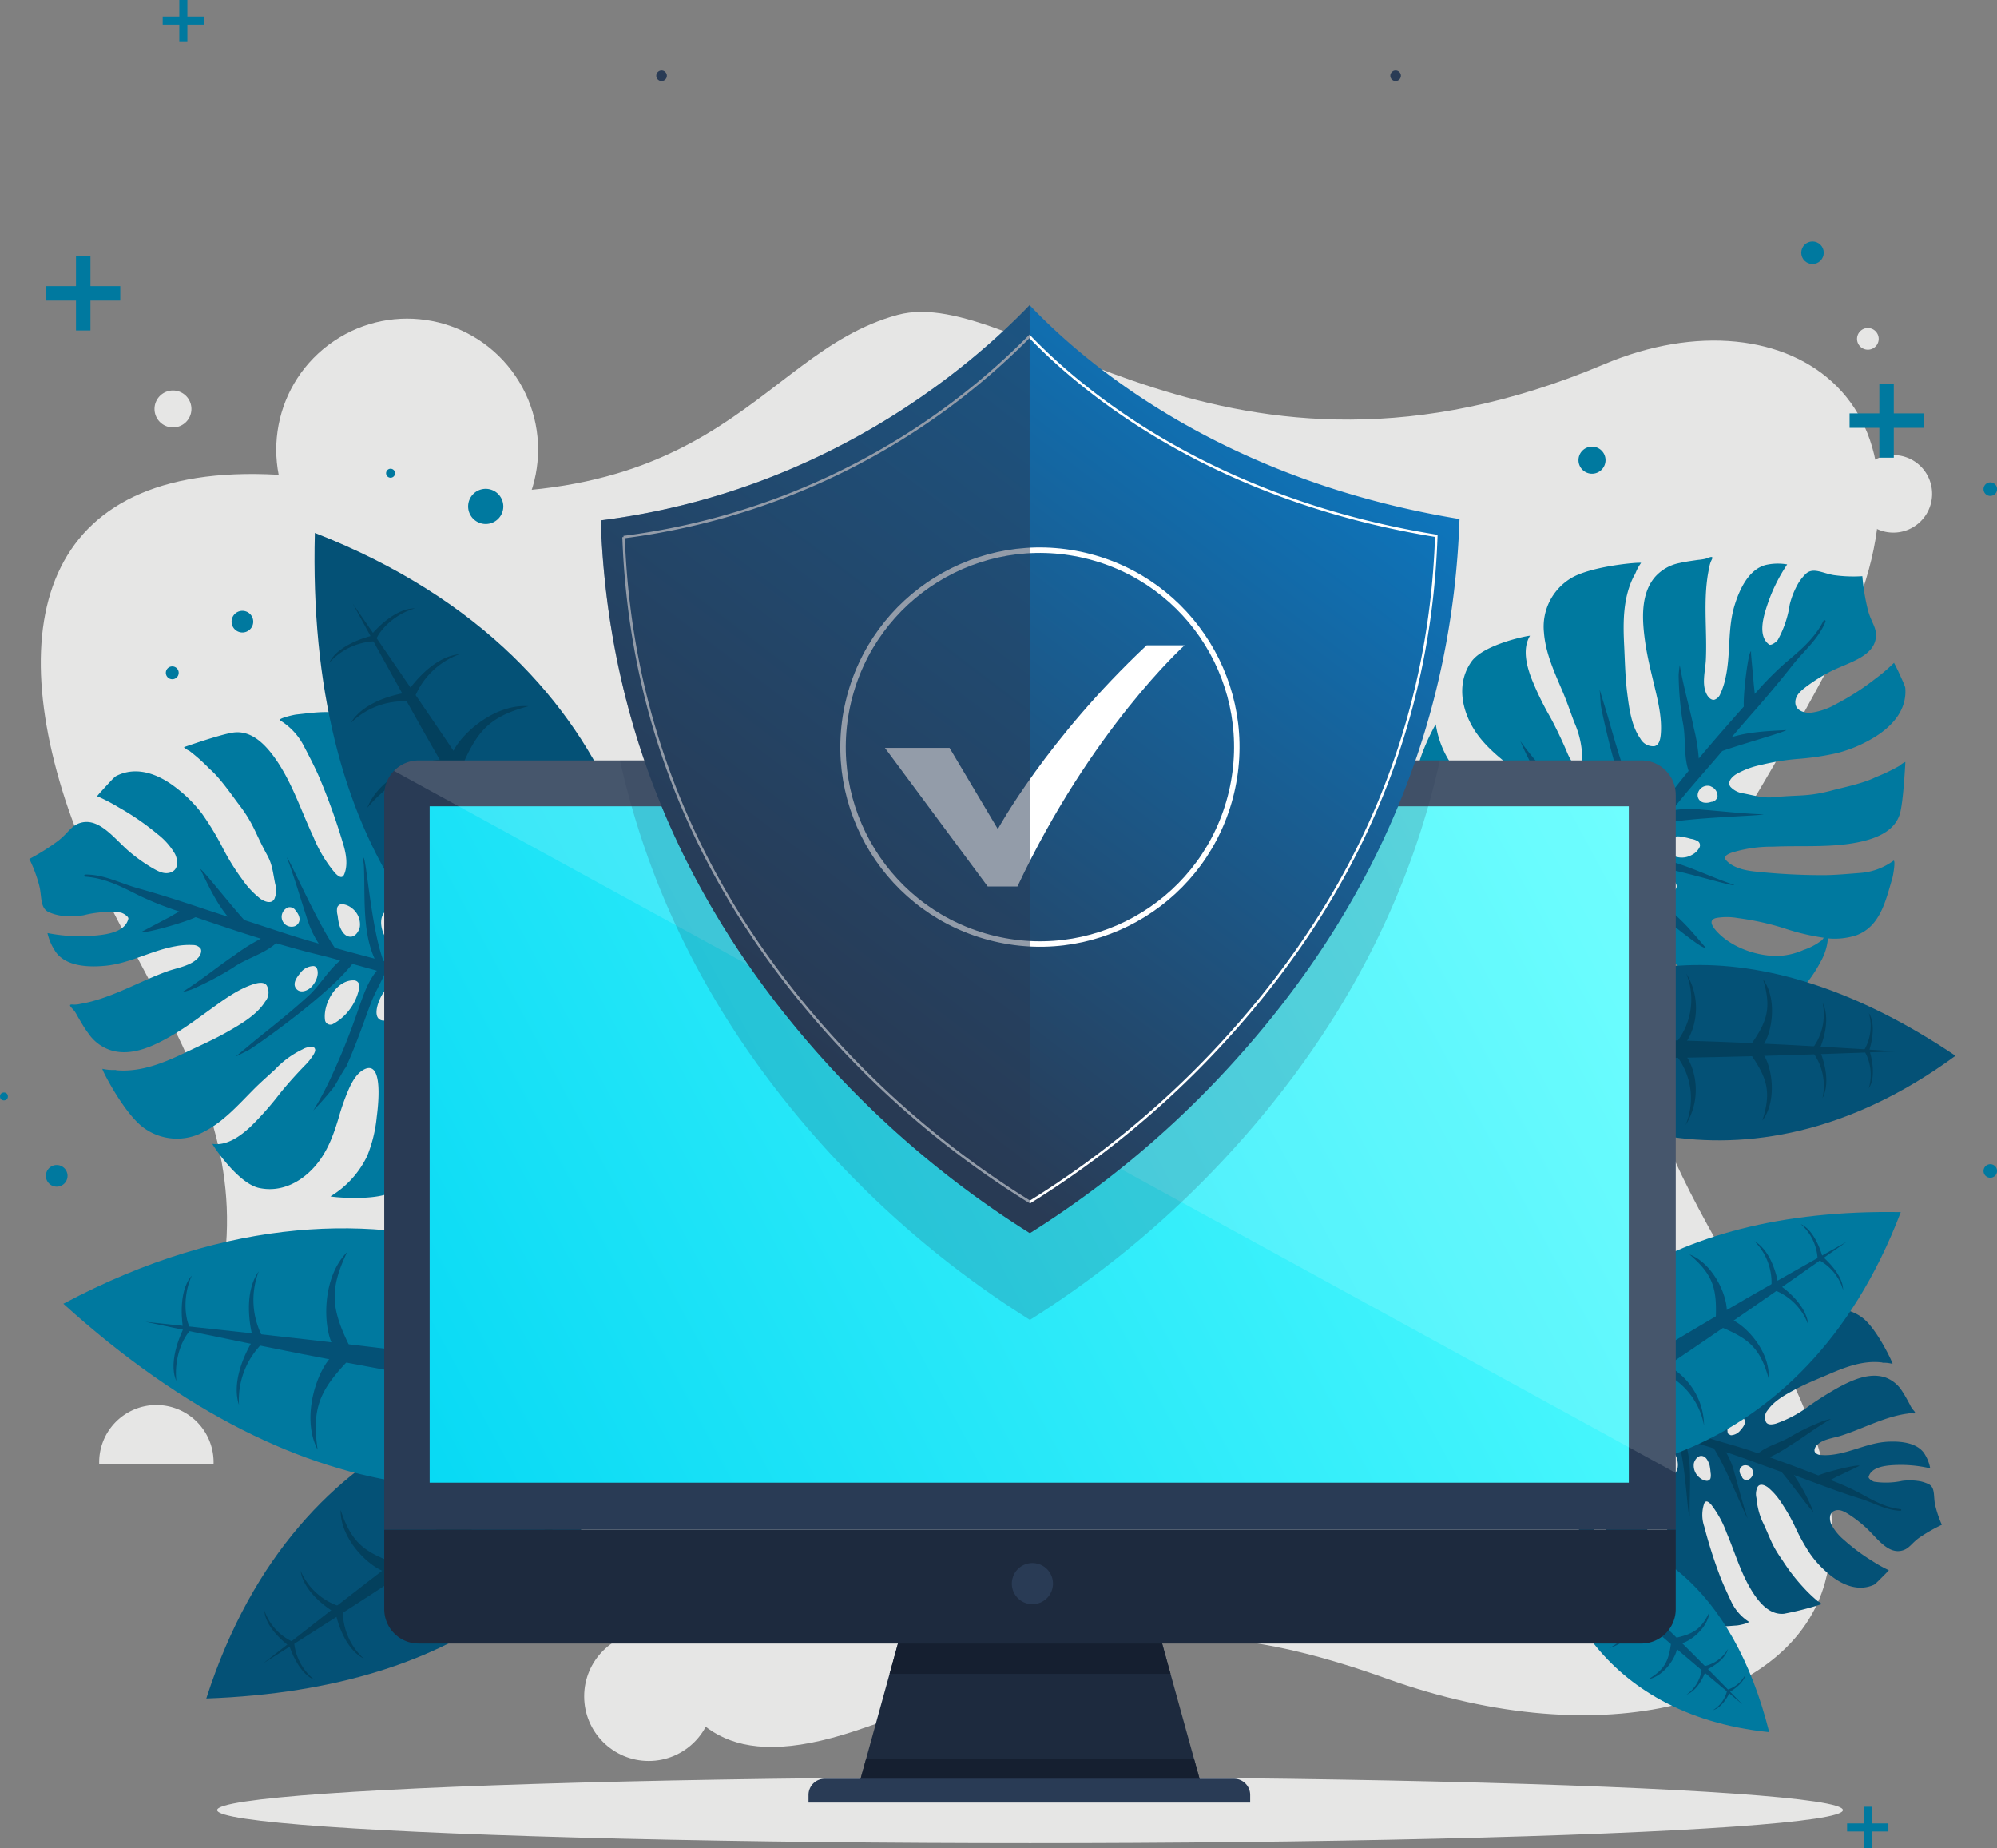 <svg xmlns="http://www.w3.org/2000/svg" xmlns:xlink="http://www.w3.org/1999/xlink" viewBox="0 0 368.99 341.4"><rect x="0" y="0" width="368.99" height="341.4" fill="#808080" stroke="none"/><defs><style>.cls-1{isolation:isolate;}.cls-2{fill:#e6e6e5;}.cls-14,.cls-16,.cls-3{fill:none;}.cls-4{fill:#00799f;}.cls-5{fill:#045176;}.cls-6{fill:#03405d;}.cls-7{fill:#1d2a3e;}.cls-8{fill:#151f30;}.cls-12,.cls-17,.cls-9{fill:#293b55;}.cls-10{fill:url(#Degradado_sin_nombre_2);}.cls-11,.cls-15{fill:#fff;}.cls-11{opacity:0.14;}.cls-12{opacity:0.2;}.cls-12,.cls-17{mix-blend-mode:multiply;}.cls-13{fill:url(#Degradado_sin_nombre_59);}.cls-14,.cls-16{stroke:#fff;stroke-miterlimit:10;}.cls-14{stroke-width:0.46px;}.cls-16{stroke-width:1.01px;}.cls-17{opacity:0.5;}</style><linearGradient id="Degradado_sin_nombre_2" x1="75.59" y1="273.07" x2="308.74" y2="147.64" gradientUnits="userSpaceOnUse"><stop offset="0" stop-color="#07d9f4"/><stop offset="1" stop-color="#5affff"/></linearGradient><linearGradient id="Degradado_sin_nombre_59" x1="140.24" y1="185.15" x2="273.91" y2="9.41" gradientUnits="userSpaceOnUse"><stop offset="0" stop-color="#293b55"/><stop offset="1" stop-color="#0091ed"/></linearGradient></defs><title>Asset 2</title><g class="cls-1"><g id="Layer_2" data-name="Layer 2"><g id="OBJECTS"><path class="cls-2" d="M36.61,250.89c17.84-43.53-13.82-67.9-25.14-105s.66-64.82,50.81-57C132.47,99.74,139,65.42,165.87,58.17c22-5.93,60.51,38.72,130.55,9.11,33.86-14.31,66.83,7.24,42.24,54.46-17.45,33.51-35.61,55.51-34.91,71.91,1.29,30.21,42.46,65.94,33.46,98.69-6.08,22.16-40.69,32.23-81,17.76-44.69-16.06-58.41-3.6-98.05,9.61-49,16.35-25.37-39.44-69.85-32.77"/><circle class="cls-2" cx="75.23" cy="83.05" r="24.19" transform="translate(-33.62 56.46) rotate(-34.1)"/><path class="cls-2" d="M35.37,75.55A3.41,3.41,0,1,1,32,72.14,3.41,3.41,0,0,1,35.37,75.55Z"/><path class="cls-2" d="M357,91.22a7.16,7.16,0,1,1-7.15-7.15A7.15,7.15,0,0,1,357,91.22Z"/><path class="cls-2" d="M347.13,62.6a2,2,0,1,1-2-2A2,2,0,0,1,347.13,62.6Z"/><circle class="cls-2" cx="119.87" cy="313.38" r="11.93"/><path class="cls-2" d="M18.33,270.45a10.57,10.57,0,1,1,21.13,0"/><path class="cls-3" d="M315,148.3a2,2,0,0,0,1.26-.15l.1,0a1.25,1.25,0,0,0,1.06-1,1.88,1.88,0,0,0-1.29-1.86,1.84,1.84,0,0,0-2.37,1.51A1.39,1.39,0,0,0,315,148.3Z"/><path class="cls-3" d="M302.18,145.43c.47,1,1.57,2.23,2.78,2.22a.67.67,0,0,0,.68-.55c.59-.69,0-1.93-.33-2.62s-1.1-1.95-2.14-1.82C301.86,142.83,301.74,144.47,302.18,145.43Z"/><path class="cls-3" d="M308.11,155.31c-.68.92,0,2.05.83,2.6a3.75,3.75,0,0,0,3.63.05l.09-.05a3.17,3.17,0,0,0,1.42-1.41.9.9,0,0,0-.27-1.09,2.37,2.37,0,0,0-1.34-.47,5.65,5.65,0,0,0-1.81-.4A2.87,2.87,0,0,0,308.11,155.31Z"/><path class="cls-3" d="M304.92,161.63a1,1,0,0,0-.41,1.52,4.67,4.67,0,0,0,4.39,1.49.92.92,0,0,0,.89-1.26C309.11,161.63,306.51,161.17,304.92,161.63Z"/><path class="cls-3" d="M295.64,150.36c.52.93,1.41,2.49,2.56,2.84a3.67,3.67,0,0,0,.72.42,1,1,0,0,0,1.36-.53c1.4-3.05-1.91-7.06-4.8-7.76-.68-.16-1.18.52-1.15,1.12A9.31,9.31,0,0,0,295.64,150.36Z"/><path class="cls-3" d="M296.06,157.28c-.73-1.23-3.48-3.87-4.64-2.24-.69,1,.29,2.34,1.08,2.89a6.35,6.35,0,0,0,1.69.79,4.84,4.84,0,0,0,.93.22,2.36,2.36,0,0,0,.46,0c.08,0,.5-.11.23-.06C296.61,158.74,296.8,157.54,296.06,157.28Z"/><path class="cls-3" d="M337,173.23a41.85,41.85,0,0,1-7.39-1.77,50.07,50.07,0,0,0-8.54-1.87,11.39,11.39,0,0,0-3.95,0c-1.41.36-.77,1.44-.07,2.26,2.68,3.11,7.53,4.83,11.56,4.75a13,13,0,0,0,4.66-1.11,11.48,11.48,0,0,0,3.26-1.7A2.37,2.37,0,0,0,337,173.23Z"/><path class="cls-4" d="M349.66,162.2c.17-.58.65-3.53.16-3.17a11.85,11.85,0,0,1-6.18,2.24c-2.14.17-4.88.42-7,.4a117,117,0,0,1-12.34-.67c-1.8-.18-4-.64-5.29-2-.74-.77.24-1.22.91-1.47a25,25,0,0,1,7.69-1.12c5.5-.25,11.17.28,16.56-1,3-.73,6-2.08,6.89-5.12.65-2.31,1-9.53,1-9.53a3.22,3.22,0,0,0-1,.66l0,0a34.82,34.82,0,0,1-4.51,2.16c-2.26,1.16-6.48,2-8,2.43-4.62,1.22-6,.79-10.79,1.26-2,.2-3.53-.3-5.55-.69a4,4,0,0,1-2.46-1.22c-.69-.9.28-1.84,1-2.31a15.5,15.5,0,0,1,4.67-1.75,43,43,0,0,1,7.13-1.13,48.93,48.93,0,0,0,6.93-1.06,25.29,25.29,0,0,0,6.24-2.55c3.54-2,6.7-5.15,6.32-9.5,0-.12-.19-.55-.24-.7s-1.09-2.48-1.58-3.43c-.09-.16-.18-.32-.26-.48l-.43.41a32.89,32.89,0,0,1-3.07,2.57,46.83,46.83,0,0,1-7.29,4.68,12.4,12.4,0,0,1-4.58,1.56c-1.19.07-2.79-.37-2.86-1.82s1.19-2.37,2.14-3.09a31.65,31.65,0,0,1,3.9-2.47c3.19-1.76,8.24-2.73,8.81-6.33.32-2.07-.95-3-1.54-5.67a39.69,39.69,0,0,1-.93-5.85,26.05,26.05,0,0,1-5.3-.2c-2-.33-3.8-1.49-5.14-.24a8.84,8.84,0,0,0-1.36,1.69,14.94,14.94,0,0,0-1.62,4,19.18,19.18,0,0,1-2.18,6.48c-.22.39-1.27,1.15-1.62.9-2.25-1.63-.95-5.53-.24-7.62a30.85,30.85,0,0,1,3.23-6.66c.11-.18.22-.35.34-.52a10,10,0,0,0-4,.11c-3.16.84-4.84,4.6-5.71,7.43-1.34,4.31-.69,8.93-1.66,13.32a13.41,13.41,0,0,1-1,3.09,1.76,1.76,0,0,1-1.1,1.05c-.58.11-1.15-.5-1.39-1-1-1.85-.25-4.43-.16-6.41.23-5-.42-10,.26-15,.09-.69.22-1.38.37-2.07a4.72,4.72,0,0,1,.4-1.29c.61-1.11-.61-.39-1.21-.25a12.16,12.16,0,0,1-1.33.19c-1.12.17-2.25.31-3.36.57a8.13,8.13,0,0,0-4.54,2.59c-2.71,3.18-2.36,8-1.83,11.83.39,2.83,1.07,5.52,1.73,8.29s1.45,6,1.17,9c-.07.75-.26,1.92-1.15,2.12a2.66,2.66,0,0,1-2.62-1.4c-1.68-2.37-2.09-5.73-2.44-8.53s-.41-5.79-.55-8.68c-.22-4.43-.22-9,1.9-13a.36.36,0,0,0,.11-.13c0-.09.07-.19.11-.28a8.45,8.45,0,0,1,1-1.82c.16-.22-9.22.51-13,2.85a10.44,10.44,0,0,0-4.94,10c.29,3.93,2.08,7.65,3.59,11.24.73,1.75,1.33,3.54,2,5.32a16.9,16.9,0,0,1,1.47,6.15,2.75,2.75,0,0,1-.45,2s0,0,0,.06a.7.7,0,0,1-.79-.11,3.42,3.42,0,0,1-.5-.55,11.88,11.88,0,0,1-1.17-2.27c-.9-2.08-1.86-4.12-2.94-6.12a56,56,0,0,1-3.6-7.44c-.87-2.38-1.59-5.36-.19-7.68.07-.12-8.5,1.47-10.83,4.79s-2.05,7.36-.4,10.87c1.54,3.27,4,5.55,6.77,7.79a41.08,41.08,0,0,1,4.25,3.88c1,1.14,2.12,2.56,2.08,4.18-.08,3.63-7.74-.8-9-1.54a26.75,26.75,0,0,1-5.92-4.37,17.66,17.66,0,0,1-4.35-9.23c0-.19-3.73,6.6-3.66,10.4a12.43,12.43,0,0,0,3.09,8.54c2.16,2.24,5.11,2.92,8.06,3.45,2.48.44,6.17.88,8,3a2.56,2.56,0,0,1,.2.26c.83,1.76-.91,2.58-2.44,2.45a13.2,13.2,0,0,1-4-1.15,16.64,16.64,0,0,1-3.53-1.89c-1.46-1.09-2.58-2.57-4-3.71-.24-.19.36,7.45,3.16,10.14s5.87,5.25,9.56,6.62c2.36.88,4,1.27,6.34.61a14.87,14.87,0,0,0,4.23-1.86c2.79-2.07,4.4.85,2.46,5.36-1.32,3.09.88,6.57,3.07,9,2.33,2.62,6.9,5.34,10.36,5.79,3.23.43,11.82-1,13.94-2.84-3-.87-9.47-2.82-12.19-6.55a10.88,10.88,0,0,1-2.06-7.71c2.4,3.74,6.14,6.39,9.6,9.09,2.62,2.05,5.58,4.08,9,4.22s6.38-2.06,8.58-4.53a23.9,23.9,0,0,0,3.34-4.87,10.31,10.31,0,0,0,1.34-4.29,13.1,13.1,0,0,0,5.25-.57C347.45,171.13,348.43,166.35,349.66,162.2ZM295.58,159a2.36,2.36,0,0,1-.46,0,4.84,4.84,0,0,1-.93-.22,6.35,6.35,0,0,1-1.69-.79c-.79-.55-1.77-1.93-1.08-2.89,1.16-1.63,3.91,1,4.64,2.24.37.36.55,1.46-.25,1.61C296.08,158.84,295.66,158.94,295.58,159Zm3.34-5.33a3.67,3.67,0,0,1-.72-.42,10,10,0,0,1-2.56-2.84,9.31,9.31,0,0,1-1.31-3.91c0-.6.47-1.28,1.15-1.12,2.89.7,6.2,4.71,4.8,7.76A1,1,0,0,1,298.92,153.62Zm6-6c-1.21,0-2.31-1.18-2.78-2.22s-.32-2.6,1-2.77c1-.13,1.75,1.05,2.14,1.82a3.13,3.13,0,0,1,.33,2.62C305.5,147.38,305.36,147.64,305,147.65Zm11.14-2.4a1.88,1.88,0,0,1,1.29,1.86,1.25,1.25,0,0,1-1.06,1l-.1,0a2.58,2.58,0,0,1-1.26.15,1.39,1.39,0,0,1-1.24-1.54A1.84,1.84,0,0,1,316.1,145.25Zm-8,10.06a2.87,2.87,0,0,1,2.55-.77,12.74,12.74,0,0,1,1.81.4,3.36,3.36,0,0,1,1.34.47.9.9,0,0,1,.27,1.09,3.17,3.17,0,0,1-1.42,1.41l-.09.05a3.75,3.75,0,0,1-3.63-.05C308.15,157.36,307.43,156.23,308.11,155.31Zm.79,9.33a4.67,4.67,0,0,1-4.39-1.49,1,1,0,0,1,.41-1.52c1.59-.46,4.19,0,4.87,1.75A.92.92,0,0,1,308.9,164.64Zm27.65,9.13a11.48,11.48,0,0,1-3.26,1.7,13,13,0,0,1-4.66,1.11c-4,.08-8.88-1.64-11.56-4.75-.7-.82-1.34-1.9.07-2.26a11.39,11.39,0,0,1,3.95,0,50.07,50.07,0,0,1,8.54,1.87,41.85,41.85,0,0,0,7.39,1.77A2.37,2.37,0,0,1,336.55,173.77Z"/><path class="cls-5" d="M294.28,169.52l1.51-2.21c2.16,2.47,4.12,9.79,4.45,10.43.16.32.33.66.51,1-.12-1.39-.89-8.48-4-12.68.42-.59.54-.91,1-1.5a11.05,11.05,0,0,1,3.86.93,25.35,25.35,0,0,1,5,3.42c2.66,2.14,8.21,6.68,8.55,6.15-1.13-1.29-2.22-2.62-3.38-3.86a33.24,33.24,0,0,0-7.35-5.91,13.91,13.91,0,0,0-5.71-2.12q1.35-1.83,2.71-3.63c6.6.25,18.83,4.45,19,3.93l-1.15-.4c-5.09-1.79-11.19-5.08-16.89-4.85l4.67-6.08h.09c5.72-1.2,17.82-1.37,18.73-1.72l-.52,0c-3.63-.14-7.26-.57-10.88-.85a18.06,18.06,0,0,0-5.55.17c2.67-3.47,6.48-7.66,9.29-11,3.61-1.29,11.32-3.42,11.85-3.87-3.15.17-6.9.3-10.11,1.32,1.19-1.39,2.37-2.77,3.57-4.14,2.65-3,5.23-6.06,7.72-9.22,2.09-2.65,4.75-4.76,6.05-8a.2.2,0,0,0-.36-.17c-1.61,3.24-4.26,5.44-7,7.75a58.9,58.9,0,0,0-5.71,5.79c-.05-.66-.15-1.33-.2-2-.16-1.8-.33-3.6-.49-5.41,0-.16,0-.32,0-.48-.54.2-1.48,8-1.33,10.22l-.17.19c-2.74,3.09-5.48,6.21-8.15,9.4a33.72,33.72,0,0,0-.93-5.67c-.52-2.58-1.22-5.12-1.8-7.69-.3-1.32-.57-2.62-.79-3.9-.09.6-.16,1.21-.2,1.83a58.08,58.08,0,0,0,.73,8.56c.67,3,.12,6.28,1.11,9.16-1.78,2.18-3.51,4.39-5.16,6.64-.76,1-1.54,2.06-2.33,3.07-.81-2.7-2.82-5.29-3.74-7.84-1.31-3.64-2.4-7.36-3.46-11.09-.54-1.93-1.17-3.84-1.74-5.77.06.95.13,1.88.2,2.78s3.51,17,7.3,23.77l-2.9,3.69c-1.26-2.49-3.78-4.54-5.76-6.35-3.15-2.88-6.25-5.81-9.1-9a60.74,60.74,0,0,1-4.4-5.4,56.76,56.76,0,0,0,2.56,5.24c.19.31,2.45,3.12,2.5,3.42,1.49,1.59,2.55,2.62,4.12,4.12s3.37,3.1,5,4.68c1.48,1.41,2.67,3.06,4.08,4.51-.85,1.1-1.7,2.21-2.53,3.33-1.64-1.76-4.22-2.84-6.3-3.8a66.93,66.93,0,0,0-8.51-3.08l-2.06-.63.43.37a42.42,42.42,0,0,0,7.29,4.28c1.6.62,3.16,1.33,4.69,2.1,1.21.61,2.34,1.4,3.57,2q-.72,1-1.41,2c-3.56-.56-7.46.36-11,.58-.86,0-1.76.1-2.66.09.73.6,4.81,1.17,6.36.95,2-.28,4.4,0,6.34-.17-4.05,6.2-11.55,14.88-17.35,19.52a1,1,0,0,0,1.19,1.72C283.11,184.16,290.42,175.29,294.28,169.52Z"/><path class="cls-3" d="M55.29,169.39a2,2,0,0,0-.62-1.12l-.05-.08a1.26,1.26,0,0,0-1.36-.59,1.88,1.88,0,0,0-1.21,1.91,1.84,1.84,0,0,0,2.3,1.61A1.38,1.38,0,0,0,55.29,169.39Z"/><path class="cls-3" d="M57.58,182.29c.77-.83,1.45-2.31,1-3.42a.67.67,0,0,0-.76-.42c-.87-.28-1.8.72-2.3,1.32s-1.38,1.77-.85,2.67C55.3,183.58,56.86,183.07,57.58,182.29Z"/><path class="cls-3" d="M64.41,173c1.1.28,1.87-.82,2.08-1.77a3.75,3.75,0,0,0-1.35-3.37l-.09-.06a3.2,3.2,0,0,0-1.84-.77.91.91,0,0,0-.91.67,2.37,2.37,0,0,0,.09,1.42,5.37,5.37,0,0,0,.32,1.82C63,171.77,63.49,172.78,64.41,173Z"/><path class="cls-3" d="M71.47,173.52a1,1,0,0,0,1.56-.21,4.66,4.66,0,0,0-.32-4.62.91.91,0,0,0-1.5-.34C69.85,169.65,70.43,172.23,71.47,173.52Z"/><path class="cls-3" d="M64.64,186.42c.66-.83,1.76-2.26,1.63-3.45a3.87,3.87,0,0,0,.12-.83,1,1,0,0,0-1-1c-3.36-.11-5.79,4.48-5.31,7.42a1,1,0,0,0,1.47.63A9.3,9.3,0,0,0,64.64,186.42Z"/><path class="cls-3" d="M70.87,183.37c-.86,1.15-2.23,4.7-.28,5.15,1.15.26,2-1.17,2.25-2.12a6.44,6.44,0,0,0,.08-1.86,5.13,5.13,0,0,0-.16-.94,2.26,2.26,0,0,0-.17-.43c0-.07-.29-.42-.14-.19C72,182.3,70.82,182.59,70.87,183.37Z"/><path class="cls-3" d="M69.8,139.43a41.31,41.31,0,0,1,1.22,7.5,50,50,0,0,0,1.56,8.6,11.6,11.6,0,0,0,1.51,3.65c.87,1.17,1.62.16,2.11-.81,1.84-3.66,1.56-8.8-.07-12.5A13,13,0,0,0,73.3,142a11.71,11.71,0,0,0-2.81-2.35A3.07,3.07,0,0,0,69.8,139.43Z"/><path class="cls-4" d="M54.75,132c-.59.07-3.5.76-3,1.08a11.93,11.93,0,0,1,4.45,4.84c1,1.91,2.26,4.34,3.06,6.31a115.48,115.48,0,0,1,4.14,11.65c.54,1.73.94,3.91.2,5.64-.41,1-1.21.25-1.7-.26a25,25,0,0,1-4-6.67c-2.35-5-4.05-10.42-7.34-14.88-1.82-2.47-4.25-4.78-7.38-4.39-2.38.3-9.2,2.71-9.2,2.71a3.2,3.2,0,0,0,1,.67l0,0a32.89,32.89,0,0,1,3.73,3.33c1.95,1.64,4.36,5.19,5.33,6.45,2.91,3.79,3,5.25,5.32,9.47,1,1.8,1.08,3.38,1.5,5.39a4,4,0,0,1-.17,2.74c-.57,1-1.81.45-2.51,0a16,16,0,0,1-3.42-3.63A42.64,42.64,0,0,1,41,156.34a51.42,51.42,0,0,0-3.66-6,25,25,0,0,0-4.75-4.77c-3.19-2.51-7.33-4.2-11.2-2.17a5.73,5.73,0,0,0-.55.49c-.15.14-1.87,2-2.56,2.78l-.35.42.55.23A35.35,35.35,0,0,1,22,149.19a48.33,48.33,0,0,1,7.13,4.92,12.63,12.63,0,0,1,3.2,3.63c.52,1.07.73,2.72-.59,3.34s-2.64-.19-3.67-.78a30.9,30.9,0,0,1-3.78-2.65c-2.85-2.27-5.69-6.56-9.24-5.69-2,.5-2.39,2-4.63,3.61a40.49,40.49,0,0,1-5,3.11,25.4,25.4,0,0,1,1.85,5c.49,2,.09,4.08,1.77,4.84a9.07,9.07,0,0,0,2.08.61,15.24,15.24,0,0,0,4.32-.05,19.34,19.34,0,0,1,6.82-.5c.45.06,1.55.74,1.45,1.15-.63,2.71-4.73,3-6.93,3.16a31,31,0,0,1-7.4-.41l-.61-.11A10.14,10.14,0,0,0,10.4,176c2,2.6,6.11,2.69,9.06,2.41,4.5-.43,8.51-2.81,12.93-3.6a13.2,13.2,0,0,1,3.26-.23,1.8,1.8,0,0,1,1.39.61c.32.49,0,1.26-.34,1.65-1.34,1.6-4,1.94-5.85,2.62-4.7,1.71-9.07,4.25-13.92,5.54-.68.18-1.37.33-2.06.45a4.76,4.76,0,0,1-1.35.13c-1.25-.14-.12.71.24,1.21s.46.77.69,1.15c.58,1,1.15,2,1.82,2.88A8,8,0,0,0,20.41,194c4,1.28,8.27-.89,11.62-2.86,2.46-1.45,4.68-3.12,7-4.79s5-3.65,7.85-4.55c.72-.22,1.87-.5,2.4.24a2.66,2.66,0,0,1-.29,3c-1.54,2.46-4.47,4.14-6.93,5.55s-5.18,2.6-7.79,3.85c-4,1.91-8.25,3.67-12.78,3.27a.25.25,0,0,0-.16-.05H21a8.51,8.51,0,0,1-2.07-.21c-.25-.06,4,8.31,7.65,10.91a10.4,10.4,0,0,0,11.1.71c3.52-1.78,6.27-4.87,9-7.63,1.33-1.36,2.75-2.59,4.14-3.87a17,17,0,0,1,5.11-3.73,2.81,2.81,0,0,1,2-.36H58a.68.68,0,0,1,.2.77,2.64,2.64,0,0,1-.32.66,11,11,0,0,1-1.63,2c-1.58,1.64-3.09,3.31-4.52,5.08a57.47,57.47,0,0,1-5.48,6.19c-1.86,1.71-4.33,3.53-7,3.13-.14,0,4.63,7.27,8.59,8.14s7.59-.94,10.19-3.81c2.42-2.68,3.56-5.87,4.58-9.26a40.07,40.07,0,0,1,1.94-5.41c.65-1.4,1.55-2.94,3-3.53,3.39-1.32,2.25,7.45,2.06,8.93a25.81,25.81,0,0,1-1.75,7.15A17.54,17.54,0,0,1,61.08,221c-.17.11,7.52.9,11-.62a12.48,12.48,0,0,0,6.69-6.15c1.24-2.86.73-5.84.08-8.76-.55-2.46-1.56-6-.31-8.51a2.69,2.69,0,0,1,.16-.29c1.31-1.44,2.73-.15,3.2,1.31a13.2,13.2,0,0,1,.47,4.1,16.62,16.62,0,0,1-.38,4c-.45,1.77-1.38,3.37-1.89,5.11-.09.3,6.73-3.2,8.14-6.82S90.82,197,90.67,193c-.1-2.52-.38-4.18-1.88-6.09a15,15,0,0,0-3.35-3.19c-3-1.77-.92-4.38,4-4.34,3.36,0,5.72-3.33,7.15-6.31,1.51-3.15,2.27-8.42,1.35-11.78-.86-3.15-5.53-10.51-8-11.77.33,3.07,1,9.82-1.35,13.77a10.89,10.89,0,0,1-6.32,4.87c2.52-3.66,3.53-8.13,4.69-12.36.87-3.21,1.61-6.72.42-9.94s-4.36-5.09-7.49-6.17a23.7,23.7,0,0,0-5.78-1.21,10.42,10.42,0,0,0-4.47.42,13,13,0,0,0-2.55-4.62C63.85,130.61,59.06,131.55,54.75,132Zm17.84,51.16a2.26,2.26,0,0,1,.17.43,5.13,5.13,0,0,1,.16.94,6.44,6.44,0,0,1-.08,1.86c-.2.95-1.1,2.38-2.25,2.12-2-.45-.58-4,.28-5.15.18-.48,1.13-1.07,1.58-.39C72.3,182.75,72.56,183.1,72.59,183.17Zm-6.2-1a3.87,3.87,0,0,1-.12.83,9.54,9.54,0,0,1-1.63,3.45,9.3,9.3,0,0,1-3.1,2.72,1,1,0,0,1-1.47-.63c-.48-2.94,2-7.53,5.31-7.42A1,1,0,0,1,66.39,182.14Zm-7.84-3.27c.48,1.11-.2,2.59-1,3.42s-2.28,1.29-2.94.15c-.53-.9.29-2,.85-2.67a3.11,3.11,0,0,1,2.3-1.32A.76.76,0,0,1,58.55,178.87Zm-6.5-9.36a1.88,1.88,0,0,1,1.21-1.91,1.26,1.26,0,0,1,1.36.59.35.35,0,0,0,.05.08,2.59,2.59,0,0,1,.62,1.12,1.38,1.38,0,0,1-.94,1.73A1.84,1.84,0,0,1,52.05,169.51ZM64.41,173c-.92-.23-1.41-1.24-1.7-2.06a12.15,12.15,0,0,1-.32-1.82,3.25,3.25,0,0,1-.09-1.42.91.91,0,0,1,.91-.67,3.2,3.2,0,0,1,1.84.77l.09.06a3.75,3.75,0,0,1,1.35,3.37C66.28,172.19,65.51,173.29,64.41,173Zm8.3-4.32a4.66,4.66,0,0,1,.32,4.62,1,1,0,0,1-1.56.21c-1-1.29-1.62-3.87-.26-5.17A.91.91,0,0,1,72.71,168.69Zm-2.22-29A11.71,11.71,0,0,1,73.3,142a13,13,0,0,1,2.83,3.87c1.63,3.7,1.91,8.84.07,12.5-.49,1-1.24,2-2.11.81a11.6,11.6,0,0,1-1.51-3.65,50,50,0,0,1-1.56-8.6,41.31,41.31,0,0,0-1.22-7.5A3.07,3.07,0,0,1,70.49,139.65Z"/><path class="cls-5" d="M82.85,180.29c-.88-.17-1.75-.35-2.62-.54,1.44-2.94,7.44-7.57,7.91-8.12l.73-.86c-1.24.65-7.49,4.09-10.18,8.55-.71-.16-1-.15-1.75-.31a10.83,10.83,0,0,1-.63-3.92,24.62,24.62,0,0,1,1.21-6c1-3.27,3-10.14,2.38-10.25-.75,1.54-1.56,3-2.26,4.6A33.38,33.38,0,0,0,75,172.52a14,14,0,0,0,.24,6.08c-1.47-.35-2.93-.72-4.39-1.09-2.31-6.19-3.15-19.1-3.71-19.08,0,.4,0,.81.08,1.21.3,5.39-.38,12.28,2,17.45-2.47-.64-4.93-1.31-7.41-2a.56.56,0,0,0,0-.08c-3.31-4.82-8.13-15.92-8.8-16.62l.18.48c1.27,3.41,2.27,6.92,3.41,10.37a18.14,18.14,0,0,0,2.29,5.06c-4.23-1.13-9.56-3-13.75-4.33-2.58-2.84-7.51-9.13-8.13-9.44,1.37,2.84,2.94,6.25,5.1,8.82-1.73-.56-3.46-1.12-5.19-1.7-3.82-1.28-7.6-2.49-11.48-3.57-3.25-.91-6.22-2.55-9.67-2.52a.2.2,0,0,0,0,.4c3.61.24,6.66,1.83,9.83,3.43a60,60,0,0,0,7.54,3c-.59.31-1.17.65-1.75,1-1.61.83-3.2,1.69-4.81,2.53l-.43.22c.39.43,8-1.72,10-2.71l.24.09c3.9,1.33,7.84,2.66,11.81,3.89a34.65,34.65,0,0,0-4.87,3.05c-2.18,1.47-4.26,3.09-6.4,4.62-1.11.79-2.2,1.54-3.3,2.23.59-.15,1.18-.32,1.77-.52a57,57,0,0,0,7.61-4c2.53-1.78,5.75-2.53,8-4.55,2.7.79,5.4,1.54,8.12,2.2,1.25.3,2.49.63,3.73,1-2.18,1.79-3.8,4.64-5.8,6.47-2.86,2.62-5.87,5.05-8.9,7.47-1.57,1.25-3.09,2.57-4.65,3.83.85-.42,1.68-.85,2.49-1.26s14.3-9.77,19.12-15.89l4.52,1.26c-1.81,2.12-2.74,5.23-3.64,7.75A125.58,125.58,0,0,1,61.18,199a57.26,57.26,0,0,1-3.29,6.15,56.52,56.52,0,0,0,3.85-4.39c.21-.28,1.94-3.45,2.19-3.61.89-2,1.44-3.37,2.22-5.4s1.57-4.3,2.38-6.44c.73-1.91,1.79-3.64,2.59-5.51,1.34.37,2.69.73,4,1.06-1,2.19-1,5-1.08,7.27a66.59,66.59,0,0,0,.43,9c.08.72.15,1.43.22,2.15.06-.18.11-.36.17-.54a43.41,43.41,0,0,0,1.15-8.38,48.82,48.82,0,0,1,.13-5.13c.09-1.36.39-2.7.43-4.06.8.19,1.6.36,2.4.53.85,3.5,3.2,6.75,4.77,9.94.38.78.77,1.59,1.12,2.42.27-.9-.79-4.89-1.59-6.24-1-1.69-1.7-4-2.6-5.78,7.29,1.34,18.19,4.92,24.71,8.48a1,1,0,0,0,1.12-1.76C100.66,185,89.66,181.64,82.85,180.29Z"/><path class="cls-3" d="M321.44,272a1.55,1.55,0,0,0,.44.86l0,.06a.93.93,0,0,0,1,.48,1.41,1.41,0,0,0,1-1.4,1.4,1.4,0,0,0-1.7-1.29A1.05,1.05,0,0,0,321.44,272Z"/><path class="cls-3" d="M320.08,262.17a2.65,2.65,0,0,0-.83,2.56.49.49,0,0,0,.56.34c.65.23,1.38-.49,1.78-.93s1.09-1.3.72-2C321.84,261.26,320.64,261.6,320.08,262.17Z"/><path class="cls-3" d="M314.64,269c-.82-.23-1.44.58-1.62,1.28a2.84,2.84,0,0,0,.93,2.59l.06.05a2.43,2.43,0,0,0,1.38.64.7.7,0,0,0,.7-.49,1.78,1.78,0,0,0,0-1.07,4.33,4.33,0,0,0-.19-1.39C315.68,270,315.34,269.19,314.64,269Z"/><path class="cls-3" d="M309.32,268.41a.75.75,0,0,0-1.18.11,3.52,3.52,0,0,0,.1,3.51.7.7,0,0,0,1.13.3C310.43,271.38,310.07,269.42,309.32,268.41Z"/><path class="cls-3" d="M314.85,258.84c-.52.61-1.39,1.67-1.33,2.57a2.6,2.6,0,0,0-.11.63.77.77,0,0,0,.73.81c2.54.19,4.5-3.22,4.23-5.46a.77.77,0,0,0-1.1-.51A7.06,7.06,0,0,0,314.85,258.84Z"/><path class="cls-3" d="M310.05,261c.68-.85,1.82-3.5.36-3.89-.86-.23-1.58.83-1.76,1.54a4.68,4.68,0,0,0-.11,1.4,3.55,3.55,0,0,0,.09.72,2.13,2.13,0,0,0,.11.33l.1.15C309.16,261.76,310.07,261.57,310.05,261Z"/><path class="cls-3" d="M309.61,294.25a32.3,32.3,0,0,1-.71-5.71A37.06,37.06,0,0,0,308,282a8.71,8.71,0,0,0-1-2.81c-.63-.91-1.23-.17-1.62.56a11.81,11.81,0,0,0-.3,9.45,10,10,0,0,0,2,3,8.79,8.79,0,0,0,2.07,1.86A2.11,2.11,0,0,0,309.61,294.25Z"/><path class="cls-5" d="M320.79,300.29c.45,0,2.67-.48,2.28-.74a9,9,0,0,1-3.23-3.78c-.68-1.47-1.58-3.35-2.13-4.87A86.29,86.29,0,0,1,314.9,282a6.54,6.54,0,0,1,0-4.28c.35-.73.93-.15,1.29.25a19.2,19.2,0,0,1,2.83,5.16c1.63,3.83,2.77,8,5.13,11.47,1.31,1.92,3.08,3.73,5.46,3.52a56.29,56.29,0,0,0,7-1.79,2.55,2.55,0,0,0-.73-.53l0,0a26.28,26.28,0,0,1-2.73-2.62,34.44,34.44,0,0,1-3.84-5c-2.09-2.94-2.16-4-3.76-7.31a13.64,13.64,0,0,1-1-4.12,3,3,0,0,1,.21-2.07c.45-.73,1.38-.29,1.89.08a11.93,11.93,0,0,1,2.49,2.85,32.16,32.16,0,0,1,2.68,4.75,38.14,38.14,0,0,0,2.6,4.63,19,19,0,0,0,3.46,3.75c2.34,2,5.43,3.38,8.41,2a4.32,4.32,0,0,0,.43-.36c.12-.1,1.47-1.43,2-2a4.12,4.12,0,0,0,.28-.31l-.4-.19a24.55,24.55,0,0,1-2.64-1.5,35.94,35.94,0,0,1-5.26-3.92,9.63,9.63,0,0,1-2.32-2.84c-.36-.82-.47-2.07.54-2.51s2,.22,2.76.69a23.72,23.72,0,0,1,2.78,2.12c2.1,1.8,4.12,5.12,6.83,4.56,1.55-.32,1.87-1.46,3.6-2.59a29.83,29.83,0,0,1,3.91-2.21,20,20,0,0,1-1.27-3.81c-.3-1.55.06-3.09-1.19-3.71a7,7,0,0,0-1.56-.52,11.22,11.22,0,0,0-3.27-.08,14.49,14.49,0,0,1-5.17.17c-.34-.05-1.16-.59-1.07-.91.56-2,3.66-2.14,5.33-2.19a23.66,23.66,0,0,1,5.59.52l.46.1a7.62,7.62,0,0,0-1.15-2.83c-1.44-2-4.55-2.21-6.79-2.08-3.41.2-6.51,1.89-9.88,2.36a10.22,10.22,0,0,1-2.47.08,1.35,1.35,0,0,1-1-.5c-.23-.38,0-.95.31-1.24,1-1.17,3.07-1.36,4.5-1.82,3.6-1.15,7-2.95,10.69-3.79.51-.11,1-.21,1.56-.28a3.57,3.57,0,0,1,1-.06c.94.14.11-.54-.15-.93s-.32-.59-.49-.89c-.41-.75-.81-1.51-1.29-2.23a6.17,6.17,0,0,0-3-2.53c-3-1.08-6.29.44-8.87,1.84a63.35,63.35,0,0,0-5.42,3.42,21.87,21.87,0,0,1-6.07,3.22c-.55.15-1.43.32-1.8-.25a2,2,0,0,1,.29-2.23c1.24-1.82,3.51-3,5.4-4s4-1.82,6-2.69c3.09-1.33,6.35-2.55,9.76-2.12a.17.17,0,0,0,.12.05h.23a5.85,5.85,0,0,1,1.55.21c.2.06-2.81-6.4-5.47-8.46a7.87,7.87,0,0,0-8.38-.86c-2.71,1.25-4.88,3.5-7,5.52-1.05,1-2.15,1.88-3.25,2.81a12.51,12.51,0,0,1-4,2.67,2.1,2.1,0,0,1-1.53.22s0,0,0,0a.53.53,0,0,1-.13-.59,2,2,0,0,1,.26-.49,8.41,8.41,0,0,1,1.29-1.44c1.24-1.19,2.43-2.41,3.56-3.71a44,44,0,0,1,4.32-4.53c1.46-1.24,3.38-2.54,5.4-2.16.1,0-3.3-5.64-6.28-6.41a8.08,8.08,0,0,0-7.81,2.6,17.46,17.46,0,0,0-3.73,6.87,31.24,31.24,0,0,1-1.62,4,4.8,4.8,0,0,1-2.41,2.58c-2.6.9-1.49-5.7-1.3-6.81a20,20,0,0,1,1.52-5.37,13.27,13.27,0,0,1,5.39-5.52c.13-.08-5.67-.9-8.34.15a9.46,9.46,0,0,0-5.24,4.46c-1,2.13-.71,4.4-.31,6.63.35,1.88,1,4.61,0,6.45l-.13.21c-1,1.05-2.07,0-2.39-1.08a9.91,9.91,0,0,1-.23-3.12,12.25,12.25,0,0,1,.4-3c.38-1.32,1.14-2.5,1.57-3.81.07-.22-5.18,2.23-6.35,4.93a21.68,21.68,0,0,0-2.16,8.53,6.88,6.88,0,0,0,1.25,4.66,11.37,11.37,0,0,0,2.44,2.51c2.21,1.43.57,3.34-3.15,3.17-2.54-.12-4.42,2.36-5.59,4.57A14.92,14.92,0,0,0,289,276.9c.55,2.4,3.88,8.1,5.71,9.13-.17-2.33-.51-7.47,1.41-10.39a8.31,8.31,0,0,1,4.92-3.5c-2,2.7-2.9,6.05-3.9,9.22-.75,2.4-1.41,5-.6,7.51s3.15,4,5.49,4.88a18.08,18.08,0,0,0,4.33,1.08,8,8,0,0,0,3.4-.19,10,10,0,0,0,1.8,3.57C313.87,301.09,317.51,300.52,320.79,300.29Zm-12.05-39.21a2.13,2.13,0,0,1-.11-.33,3.55,3.55,0,0,1-.09-.72,4.68,4.68,0,0,1,.11-1.4c.18-.71.9-1.77,1.76-1.54,1.46.39.32,3-.36,3.89-.15.35-.89.78-1.21.25Zm4.67,1a2.6,2.6,0,0,1,.11-.63,7.4,7.4,0,0,1,1.33-2.57,7.06,7.06,0,0,1,2.42-2,.77.77,0,0,1,1.1.51c.27,2.24-1.69,5.65-4.23,5.46A.77.77,0,0,1,313.41,262Zm5.84,2.69a2.65,2.65,0,0,1,.83-2.56c.56-.57,1.76-.91,2.23,0,.37.7-.28,1.51-.72,2a2.37,2.37,0,0,1-1.78.93C319.58,265,319.35,265,319.25,264.73ZM323.9,272a1.41,1.41,0,0,1-1,1.4.93.93,0,0,1-1-.48l0-.06a1.91,1.91,0,0,1-.44-.86,1.05,1.05,0,0,1,.76-1.29A1.4,1.4,0,0,1,323.9,272Zm-9.26-3c.7.2,1,1,1.23,1.61a9.12,9.12,0,0,1,.19,1.39,2.58,2.58,0,0,1,0,1.07.7.7,0,0,1-.7.49,2.43,2.43,0,0,1-1.38-.64l-.06-.05a2.84,2.84,0,0,1-.93-2.59C313.2,269.57,313.82,268.76,314.64,269Zm-6.4,3a3.52,3.52,0,0,1-.1-3.51.75.75,0,0,1,1.18-.11c.75,1,1.11,3,.05,3.92A.7.7,0,0,1,308.24,272Zm.86,22A8.79,8.79,0,0,1,307,292.2a10,10,0,0,1-2-3,11.81,11.81,0,0,1,.3-9.45c.39-.73,1-1.47,1.62-.56a8.71,8.71,0,0,1,1,2.81,37.06,37.06,0,0,1,.94,6.55,32.3,32.3,0,0,0,.71,5.71A2.11,2.11,0,0,1,309.1,294.06Z"/><path class="cls-6" d="M300.9,263l2,.49c-1.18,2.18-5.85,5.52-6.22,5.92l-.57.62c1-.45,5.78-2.88,7.94-6.17.53.14.79.14,1.32.28a8.28,8.28,0,0,1,.36,3,18.74,18.74,0,0,1-1.08,4.49c-.82,2.45-2.57,7.59-2.1,7.69.62-1.14,1.27-2.26,1.84-3.42a25.26,25.26,0,0,0,2.25-6.78,10.5,10.5,0,0,0,0-4.6l3.3,1c1.57,4.74,1.83,14.53,2.26,14.54,0-.31,0-.61,0-.92-.08-4.08.63-9.28-1.05-13.26l5.56,1.7,0,.06c2.37,3.74,5.7,12.27,6.19,12.82l-.13-.37c-.86-2.62-1.52-5.3-2.28-7.94a13.61,13.61,0,0,0-1.59-3.89c3.16,1,7.15,2.57,10.28,3.66,1.87,2.22,5.42,7.12,5.88,7.38a32.41,32.41,0,0,0-3.61-6.82l3.88,1.43c2.85,1.08,5.68,2.1,8.59,3,2.43.78,4.63,2.1,7.23,2.18a.15.15,0,0,0,0-.3c-2.73-.28-5-1.58-7.35-2.88a45.47,45.47,0,0,0-5.61-2.51c.45-.21.9-.46,1.35-.67l3.71-1.78.33-.16c-.28-.33-6.07,1.08-7.6,1.77l-.18-.07c-2.91-1.12-5.86-2.24-8.83-3.28a26.06,26.06,0,0,0,3.78-2.17c1.69-1,3.31-2.22,5-3.32.86-.56,1.71-1.1,2.56-1.59a13.4,13.4,0,0,0-1.35.35,41.92,41.92,0,0,0-5.88,2.78c-2,1.27-4.42,1.75-6.2,3.22-2-.68-4-1.32-6.08-1.9-.93-.26-1.86-.54-2.79-.83,1.7-1.3,3-3.41,4.57-4.73,2.23-1.9,4.58-3.66,6.94-5.4,1.22-.9,2.41-1.85,3.63-2.77l-1.92.89c-.63.29-11.09,7-14.91,11.48l-3.39-1.08c1.43-1.56,2.22-3.89,3-5.77,1.2-3,2.46-6,3.95-8.83a44.34,44.34,0,0,1,2.67-4.56,43,43,0,0,0-3,3.21c-.17.21-1.56,2.56-1.76,2.67-.73,1.48-1.18,2.51-1.83,4s-1.31,3.21-2,4.8c-.61,1.43-1.46,2.71-2.12,4.1-1-.32-2-.63-3-.92a15.12,15.12,0,0,0,1-5.47,50.52,50.52,0,0,0-.07-6.85c0-.54-.07-1.08-.1-1.63l-.15.4a32.65,32.65,0,0,0-1.1,6.31,38.87,38.87,0,0,1-.25,3.88c-.11,1-.37,2-.44,3.05l-1.8-.46c-.54-2.68-2.23-5.2-3.33-7.66-.26-.6-.53-1.22-.77-1.86-.23.68.45,3.72,1,4.77.71,1.3,1.17,3.11,1.8,4.44a73.46,73.46,0,0,1-18.45-7.12c-.86-.51-1.74.71-.9,1.3C287.56,258.92,295.79,261.75,300.9,263Z"/><path class="cls-5" d="M277,193.75c18.81-19.19,49-22.5,84.32,1.29C321.51,224.25,286,205.74,277,193.75Z"/><path class="cls-6" d="M277,193.75c5.95-2.52,34.52-2.16,73.37.48C310.34,195.75,283.46,196.21,277,193.75Z"/><path class="cls-6" d="M287.31,194.22c2.28,1.7,3.24,5.41,1.68,7.6,3.54-2.95-.14-7.28-.14-7.28Z"/><path class="cls-6" d="M296.93,194.34c3,4.24,3.21,9.08,1.84,11.82,4.52-5.83.47-11.85.47-11.85Z"/><path class="cls-6" d="M309.2,194.35a12.85,12.85,0,0,1,2.25,13.49c3.26-5.16,1.78-11.19-.6-13.63A5.78,5.78,0,0,0,309.2,194.35Z"/><path class="cls-6" d="M323.26,194.44c3.29,4.71,4.08,7.18,2.38,12.57,3-4,1.59-10.88-.18-12.66A4.88,4.88,0,0,0,323.26,194.44Z"/><path class="cls-6" d="M334.74,194.11a10.41,10.41,0,0,1,2,8.76c1.82-3.47-.4-8.52-.4-8.52Z"/><path class="cls-6" d="M344.53,194.23a8.8,8.8,0,0,1,.76,6.84c1.62-2.44.17-6.88.17-6.88Z"/><path class="cls-6" d="M287.23,193.08c2.31-1.66,3.33-5.36,1.81-7.57,3.49,3-.26,7.28-.26,7.28Z"/><path class="cls-6" d="M296.86,193.11c3.06-4.19,3.35-9,2-11.78,4.42,5.9.27,11.85.27,11.85Z"/><path class="cls-6" d="M309.12,193.31a12.83,12.83,0,0,0,2.47-13.45c3.18,5.21,1.6,11.21-.82,13.61A5.81,5.81,0,0,1,309.12,193.31Z"/><path class="cls-6" d="M323.19,193.44c3.36-4.65,4.19-7.11,2.58-12.53,2.94,4.08,1.41,10.9-.39,12.66A4.93,4.93,0,0,1,323.19,193.44Z"/><path class="cls-6" d="M334.65,194a10.46,10.46,0,0,0,2.12-8.73c1.76,3.5-.55,8.51-.55,8.51Z"/><path class="cls-6" d="M344.44,194a8.81,8.81,0,0,0,.88-6.83c1.58,2.46.06,6.88.06,6.88Z"/><path class="cls-5" d="M117.74,195.4c-35.46-7.52-61.07-39.48-59.56-96.95C120.29,122.69,124.94,176.56,117.74,195.4Z"/><path class="cls-6" d="M117.74,195.4c-7.18-5-27.44-37.74-52.56-83.9C95.92,156,115.89,186.32,117.74,195.4Z"/><path class="cls-6" d="M110.85,183.37c.28-3.82,3.81-7.6,7.43-7.41-5.92-1.9-8.19,5.43-8.19,5.43Z"/><path class="cls-6" d="M104,172.32c2.66-6.48,8-10.22,12.12-10.64-9.9-.94-13.83,8-13.83,8Z"/><path class="cls-6" d="M95.15,158.35A17.3,17.3,0,0,1,108.88,146c-8.24,0-14,6.07-15.09,10.54A8,8,0,0,0,95.15,158.35Z"/><path class="cls-6" d="M85.07,142.26c3-7.14,5.22-9.83,12.59-11.8-6.76-.51-13.54,6.06-14.29,9.37A6.66,6.66,0,0,0,85.07,142.26Z"/><path class="cls-6" d="M76.39,129.44a14.09,14.09,0,0,1,8.54-8.59c-5.26.45-9.4,6.63-9.4,6.63Z"/><path class="cls-6" d="M69.44,118.21c1.09-2.5,4.14-5,7.24-5.82-4-.08-8,4.78-8,4.78Z"/><path class="cls-6" d="M109.6,184.29c-3.56-1.43-8.51.09-9.92,3.42.88-6.15,8.47-5,8.47-5Z"/><path class="cls-6" d="M102.67,173.3c-7-.46-12.7,2.71-14.88,6.22,3.51-9.31,13.3-8.89,13.3-8.89Z"/><path class="cls-6" d="M94,159.2a17.32,17.32,0,0,0-17.11,6.92c3.63-7.39,11.62-9.94,16.1-8.93A8.31,8.31,0,0,1,94,159.2Z"/><path class="cls-6" d="M84,143.08c-7.72-.46-11.12.38-16.13,6.13,2.51-6.3,11.39-9.5,14.69-8.72A6.62,6.62,0,0,1,84,143.08Z"/><path class="cls-6" d="M76.27,129.65a14,14,0,0,0-11.46,3.91C67.52,129,74.9,128,74.9,128Z"/><path class="cls-6" d="M69.24,118.47a11.88,11.88,0,0,0-8.42,4c1.67-3.59,7.8-5,7.8-5Z"/><path class="cls-5" d="M116.42,258.77c-4.48,30.15-30,53.31-78.3,55C55.25,260.39,100.23,253.7,116.42,258.77Z"/><path class="cls-6" d="M116.42,258.77c-3.79,6.28-30.26,25-67.71,48.46C84.5,279.12,108.89,260.79,116.42,258.77Z"/><path class="cls-6" d="M106.68,265.17c-3.23,0-6.59-2.8-6.61-5.85-1.29,5.06,5,6.59,5,6.59Z"/><path class="cls-6" d="M97.76,271.48c-5.58-1.9-9-6.2-9.57-9.62-.27,8.36,7.47,11.18,7.47,11.18Z"/><path class="cls-6" d="M86.49,279.65a14.57,14.57,0,0,1-11.06-10.89c.44,6.92,5.82,11.47,9.63,12.12A6.85,6.85,0,0,0,86.49,279.65Z"/><path class="cls-6" d="M73.5,288.94c-6.15-2.13-8.52-3.87-10.56-10-.08,5.71,5.79,11,8.61,11.51A5.47,5.47,0,0,0,73.5,288.94Z"/><path class="cls-6" d="M63.19,296.89a11.81,11.81,0,0,1-7.65-6.72c.64,4.39,6.05,7.55,6.05,7.55Z"/><path class="cls-6" d="M54.12,303.31a10,10,0,0,1-5.26-5.78c.14,3.33,4.43,6.44,4.43,6.44Z"/><path class="cls-6" d="M107.51,266.17c-1,3.06.51,7.14,3.39,8.16-5.21-.43-4.62-6.86-4.62-6.86Z"/><path class="cls-6" d="M98.65,272.56c0,5.89,2.93,10.52,6,12.17-8-2.46-8.16-10.7-8.16-10.7Z"/><path class="cls-6" d="M87.25,280.56a14.59,14.59,0,0,0,6.7,14c-6.39-2.67-9-9.24-8.33-13.06A6.79,6.79,0,0,1,87.25,280.56Z"/><path class="cls-6" d="M74.25,289.81c0,6.51.89,9.32,6,13.23-5.42-1.78-8.57-9.07-8.09-11.88A5.57,5.57,0,0,1,74.25,289.81Z"/><path class="cls-6" d="M63.37,297a11.82,11.82,0,0,0,3.87,9.42c-3.94-2-5.17-8.18-5.17-8.18Z"/><path class="cls-6" d="M54.35,303.47a10,10,0,0,0,3.75,6.85C55,309.11,53.46,304,53.46,304Z"/><path class="cls-4" d="M129.52,259.7c-30.21,23.06-73.13,21.6-117.81-18.85C73.43,208,119.45,241.1,129.52,259.7Z"/><path class="cls-5" d="M129.52,259.7c-8.84,2.33-48.76-4-102.64-15.51C83.3,250.16,121,255,129.52,259.7Z"/><path class="cls-5" d="M115.25,257c-2.85-2.83-3.45-8.23-.82-11-5.56,3.41-1.28,10.23-1.28,10.23Z"/><path class="cls-5" d="M101.79,254.85c-3.34-6.55-2.66-13.36-.18-16.92-7.52,7.24-3,16.5-3,16.5Z"/><path class="cls-5" d="M84.62,252.36A18.15,18.15,0,0,1,84.19,233c-5.61,6.56-4.75,15.31-1.92,19.2A8.38,8.38,0,0,0,84.62,252.36Z"/><path class="cls-5" d="M64.94,249.38c-3.66-7.25-4.26-10.87-.79-18.08-5,5-4.43,14.91-2.31,17.77A7,7,0,0,0,64.94,249.38Z"/><path class="cls-5" d="M48.81,247.53a14.7,14.7,0,0,1-1-12.66c-3.24,4.49-1.15,12-1.15,12Z"/><path class="cls-5" d="M35.12,245.39c-1.23-2.58-1.11-6.69.32-9.74-2.77,3.09-1.64,9.6-1.64,9.6Z"/><path class="cls-5" d="M115.12,258.58c-3.56,1.86-5.74,6.83-4.06,10.23-4.28-4.9,1.84-10.14,1.84-10.14Z"/><path class="cls-5" d="M101.65,256.59c-5.14,5.24-6.52,12-5.22,16.08-5-9.15,2-16.65,2-16.65Z"/><path class="cls-5" d="M84.51,253.84a18.15,18.15,0,0,0-6.17,18.33c-3.4-7.94,0-16,3.89-18.9A8.26,8.26,0,0,1,84.51,253.84Z"/><path class="cls-5" d="M64.84,250.81c-5.65,5.83-7.3,9.1-6.15,17-3.29-6.3.23-15.55,3.1-17.65A6.87,6.87,0,0,1,64.84,250.81Z"/><path class="cls-5" d="M48.89,247.76a14.79,14.79,0,0,0-4.73,11.79c-1.75-5.25,2.49-11.81,2.49-11.81Z"/><path class="cls-5" d="M35.19,245.72c-1.95,2.1-3,6.06-2.6,9.4-1.72-3.78,1.3-9.66,1.3-9.66Z"/><path class="cls-4" d="M276.84,270.53c5.56-27.4,30-47.38,74.37-46.61C332.94,272,291.42,276,276.84,270.53Z"/><path class="cls-5" d="M276.84,270.53c3.77-5.57,28.92-21.42,64.35-41.12C307.05,253.43,283.83,269,276.84,270.53Z"/><path class="cls-5" d="M286.07,265.13c2.95.19,5.89,2.89,5.77,5.68,1.43-4.57-4.25-6.28-4.25-6.28Z"/><path class="cls-5" d="M294.54,259.79c5,2,7.94,6.11,8.3,9.27.65-7.64-6.3-10.61-6.3-10.61Z"/><path class="cls-5" d="M305.26,252.85a13.35,13.35,0,0,1,9.6,10.5c-.07-6.35-4.78-10.78-8.24-11.56A5.94,5.94,0,0,0,305.26,252.85Z"/><path class="cls-5" d="M317.6,245c5.53,2.24,7.62,4,9.19,9.63.35-5.22-4.77-10.4-7.33-11A5.11,5.11,0,0,0,317.6,245Z"/><path class="cls-5" d="M327.43,238.18a10.84,10.84,0,0,1,6.68,6.53c-.38-4.05-5.18-7.21-5.18-7.21Z"/><path class="cls-5" d="M336,232.74a9.2,9.2,0,0,1,4.55,5.55c0-3-3.75-6.11-3.75-6.11Z"/><path class="cls-5" d="M285.35,264.18c1.08-2.76-.12-6.57-2.71-7.64,4.76.65,3.9,6.51,3.9,6.51Z"/><path class="cls-5" d="M293.78,258.76c.31-5.4-2.18-9.78-4.9-11.44,7.21,2.64,6.95,10.19,6.95,10.19Z"/><path class="cls-5" d="M304.6,252a13.35,13.35,0,0,0-5.46-13.14c5.73,2.75,7.75,8.89,7,12.35A6.26,6.26,0,0,1,304.6,252Z"/><path class="cls-5" d="M317,244.13c.31-6-.37-8.58-4.84-12.4,4.88,1.89,7.41,8.72,6.83,11.27A5,5,0,0,1,317,244.13Z"/><path class="cls-5" d="M327.27,238.09a10.85,10.85,0,0,0-3.1-8.81c3.52,2.05,4.35,7.74,4.35,7.74Z"/><path class="cls-5" d="M335.84,232.59a9.13,9.13,0,0,0-3.11-6.46c2.78,1.26,4,6,4,6Z"/><path class="cls-4" d="M286.9,282.79c17.36-1.06,33.29,10.44,40,37.2C295,316.74,286,292.42,286.9,282.79Z"/><path class="cls-5" d="M286.9,282.79c4,1.37,17.52,13.94,35.05,32.07C302,298.2,288.91,286.75,286.9,282.79Z"/><path class="cls-5" d="M291.62,287.47c.36,1.8-.79,4-2.48,4.38,3,.12,3.09-3.56,3.09-3.56Z"/><path class="cls-5" d="M296.2,291.7c-.4,3.34-2.4,5.76-4.24,6.48a6.75,6.75,0,0,0,5.36-5.49Z"/><path class="cls-5" d="M302.09,297a8.33,8.33,0,0,1-4.77,7.46c3.81-1.07,5.71-4.61,5.63-6.81A3.82,3.82,0,0,0,302.09,297Z"/><path class="cls-5" d="M308.81,303.18c-.46,3.68-1.16,5.21-4.31,7.07,3.19-.63,5.48-4.54,5.41-6.16A3.12,3.12,0,0,0,308.81,303.18Z"/><path class="cls-5" d="M314.47,308a6.77,6.77,0,0,1-2.85,5.06c2.37-.88,3.5-4.27,3.5-4.27Z"/><path class="cls-5" d="M319.12,312.3a5.72,5.72,0,0,1-2.6,3.62c1.84-.47,3.07-3.23,3.07-3.23Z"/><path class="cls-5" d="M292.08,286.88c1.83.21,3.93-1.12,4.15-2.85.38,3-3.28,3.39-3.28,3.39Z"/><path class="cls-5" d="M296.69,291.08c3.3-.68,5.53-2.88,6.09-4.78a6.73,6.73,0,0,1-5,5.81Z"/><path class="cls-5" d="M302.5,296.49a8.33,8.33,0,0,0,7-5.39c-.73,3.88-4.1,6.09-6.3,6.19A3.88,3.88,0,0,1,302.5,296.49Z"/><path class="cls-5" d="M309.21,302.66c3.63-.77,5.1-1.6,6.67-4.9-.35,3.24-4.05,5.85-5.67,5.92A3.25,3.25,0,0,1,309.21,302.66Z"/><path class="cls-5" d="M314.49,307.88a6.73,6.73,0,0,0,4.81-3.27c-.68,2.44-4,3.85-4,3.85Z"/><path class="cls-5" d="M319.18,312.15a5.71,5.71,0,0,0,3.38-2.9c-.31,1.87-3,3.33-3,3.33Z"/><ellipse class="cls-2" cx="190.32" cy="334.39" rx="150.2" ry="6.1"/><polygon class="cls-7" points="214.17 301.59 166.48 301.59 158.49 330.5 222.17 330.5 214.17 301.59"/><polygon class="cls-8" points="214.17 301.59 166.48 301.59 164.37 309.22 216.28 309.22 214.17 301.59"/><polygon class="cls-8" points="158.49 330.5 222.17 330.5 220.61 324.86 160.05 324.86 158.49 330.5"/><path class="cls-9" d="M152.39,328.59H228a3,3,0,0,1,3,3V333a0,0,0,0,1,0,0H149.39a0,0,0,0,1,0,0v-1.4A3,3,0,0,1,152.39,328.59Z"/><path class="cls-7" d="M71,282.56v14.71a6.35,6.35,0,0,0,6.35,6.35H303.28a6.36,6.36,0,0,0,6.35-6.35V282.56Z"/><path class="cls-9" d="M309.63,146.83a6.36,6.36,0,0,0-6.35-6.35H77.36A6.35,6.35,0,0,0,71,146.83V282.56H309.63Z"/><rect class="cls-10" x="79.39" y="148.95" width="221.57" height="124.95"/><path class="cls-9" d="M194.56,292.55a3.8,3.8,0,1,1-3.79-3.8A3.79,3.79,0,0,1,194.56,292.55Z"/><path class="cls-11" d="M309.63,146.83a6.36,6.36,0,0,0-6.35-6.35H77.36a6.3,6.3,0,0,0-4.55,1.93L309.63,272.1Z"/><path class="cls-12" d="M190.3,243.83a180.58,180.58,0,0,0,38.47-32.53c19.06-21.29,31.52-45,37.28-70.82H114.56c5.75,25.89,18.21,49.64,37.29,70.92A179.75,179.75,0,0,0,190.3,243.83Z"/><path class="cls-13" d="M228.77,195.28a180,180,0,0,1-38.47,32.53,179.6,179.6,0,0,1-38.45-32.42C126,166.56,112.27,133.19,111,96.13c41.63-5.26,68.56-28.62,79.25-39.76,10.12,10.68,35.38,32.28,79.43,39.51C268.41,132.93,254.67,166.35,228.77,195.28Z"/><path class="cls-14" d="M226.71,191.71a170.25,170.25,0,0,1-36.4,30.34,169.08,169.08,0,0,1-36.4-30.25c-24.47-26.89-37.46-58-38.69-92.58a128.25,128.25,0,0,0,75-37.09c9.57,10,33.48,30.11,75.17,36.86C264.24,133.55,251.23,164.72,226.71,191.71Z"/><path class="cls-15" d="M163.51,138.16h11.94l8.92,15s9.1-16.69,27.5-33.95h7S201.63,134.74,188,163.76h-5.5Z"/><circle class="cls-16" cx="192.16" cy="138.03" r="36.37" transform="translate(13.67 293.33) rotate(-76.72)"/><path class="cls-17" d="M190.3,227.81a179.6,179.6,0,0,1-38.45-32.42C126,166.56,112.27,133.19,111,96.13c41.63-5.26,68.56-28.62,79.25-39.76C190.23,86.93,190.3,206.32,190.3,227.81Z"/><circle class="cls-9" cx="122.24" cy="13.99" r="0.98"/><circle class="cls-9" cx="257.87" cy="13.99" r="0.98"/><path class="cls-4" d="M93,93.56a3.25,3.25,0,1,1-3.25-3.26A3.26,3.26,0,0,1,93,93.56Z"/><path class="cls-4" d="M73,87.41a.83.83,0,1,1-.82-.82A.83.83,0,0,1,73,87.41Z"/><path class="cls-4" d="M46.79,114.84a2,2,0,1,1-2-2A2,2,0,0,1,46.79,114.84Z"/><circle class="cls-4" cx="31.83" cy="124.29" r="1.19"/><path class="cls-4" d="M12.48,217.22a2,2,0,1,1-2-2A2,2,0,0,1,12.48,217.22Z"/><circle class="cls-4" cx="0.73" cy="202.55" r="0.73"/><path class="cls-4" d="M369,216.32a1.25,1.25,0,1,1-1.25-1.25A1.24,1.24,0,0,1,369,216.32Z"/><path class="cls-4" d="M369,90.35a1.25,1.25,0,1,1-1.25-1.24A1.25,1.25,0,0,1,369,90.35Z"/><path class="cls-4" d="M296.66,85a2.5,2.5,0,1,1-2.5-2.49A2.49,2.49,0,0,1,296.66,85Z"/><circle class="cls-4" cx="334.9" cy="46.7" r="2.08"/><rect class="cls-4" x="344.36" y="333.77" width="1.49" height="7.63"/><rect class="cls-4" x="344.36" y="333.77" width="1.49" height="7.63" transform="translate(682.69 -7.51) rotate(90)"/><rect class="cls-4" x="33.13" width="1.49" height="7.63"/><rect class="cls-4" x="33.13" width="1.49" height="7.63" transform="translate(37.69 -30.06) rotate(90)"/><rect class="cls-4" x="347.25" y="70.86" width="2.67" height="13.69"/><rect class="cls-4" x="347.25" y="70.86" width="2.67" height="13.69" transform="translate(426.3 -270.88) rotate(90)"/><rect class="cls-4" x="14.04" y="47.36" width="2.67" height="13.69"/><rect class="cls-4" x="14.04" y="47.36" width="2.67" height="13.69" transform="translate(69.58 38.82) rotate(90)"/></g></g></g></svg>